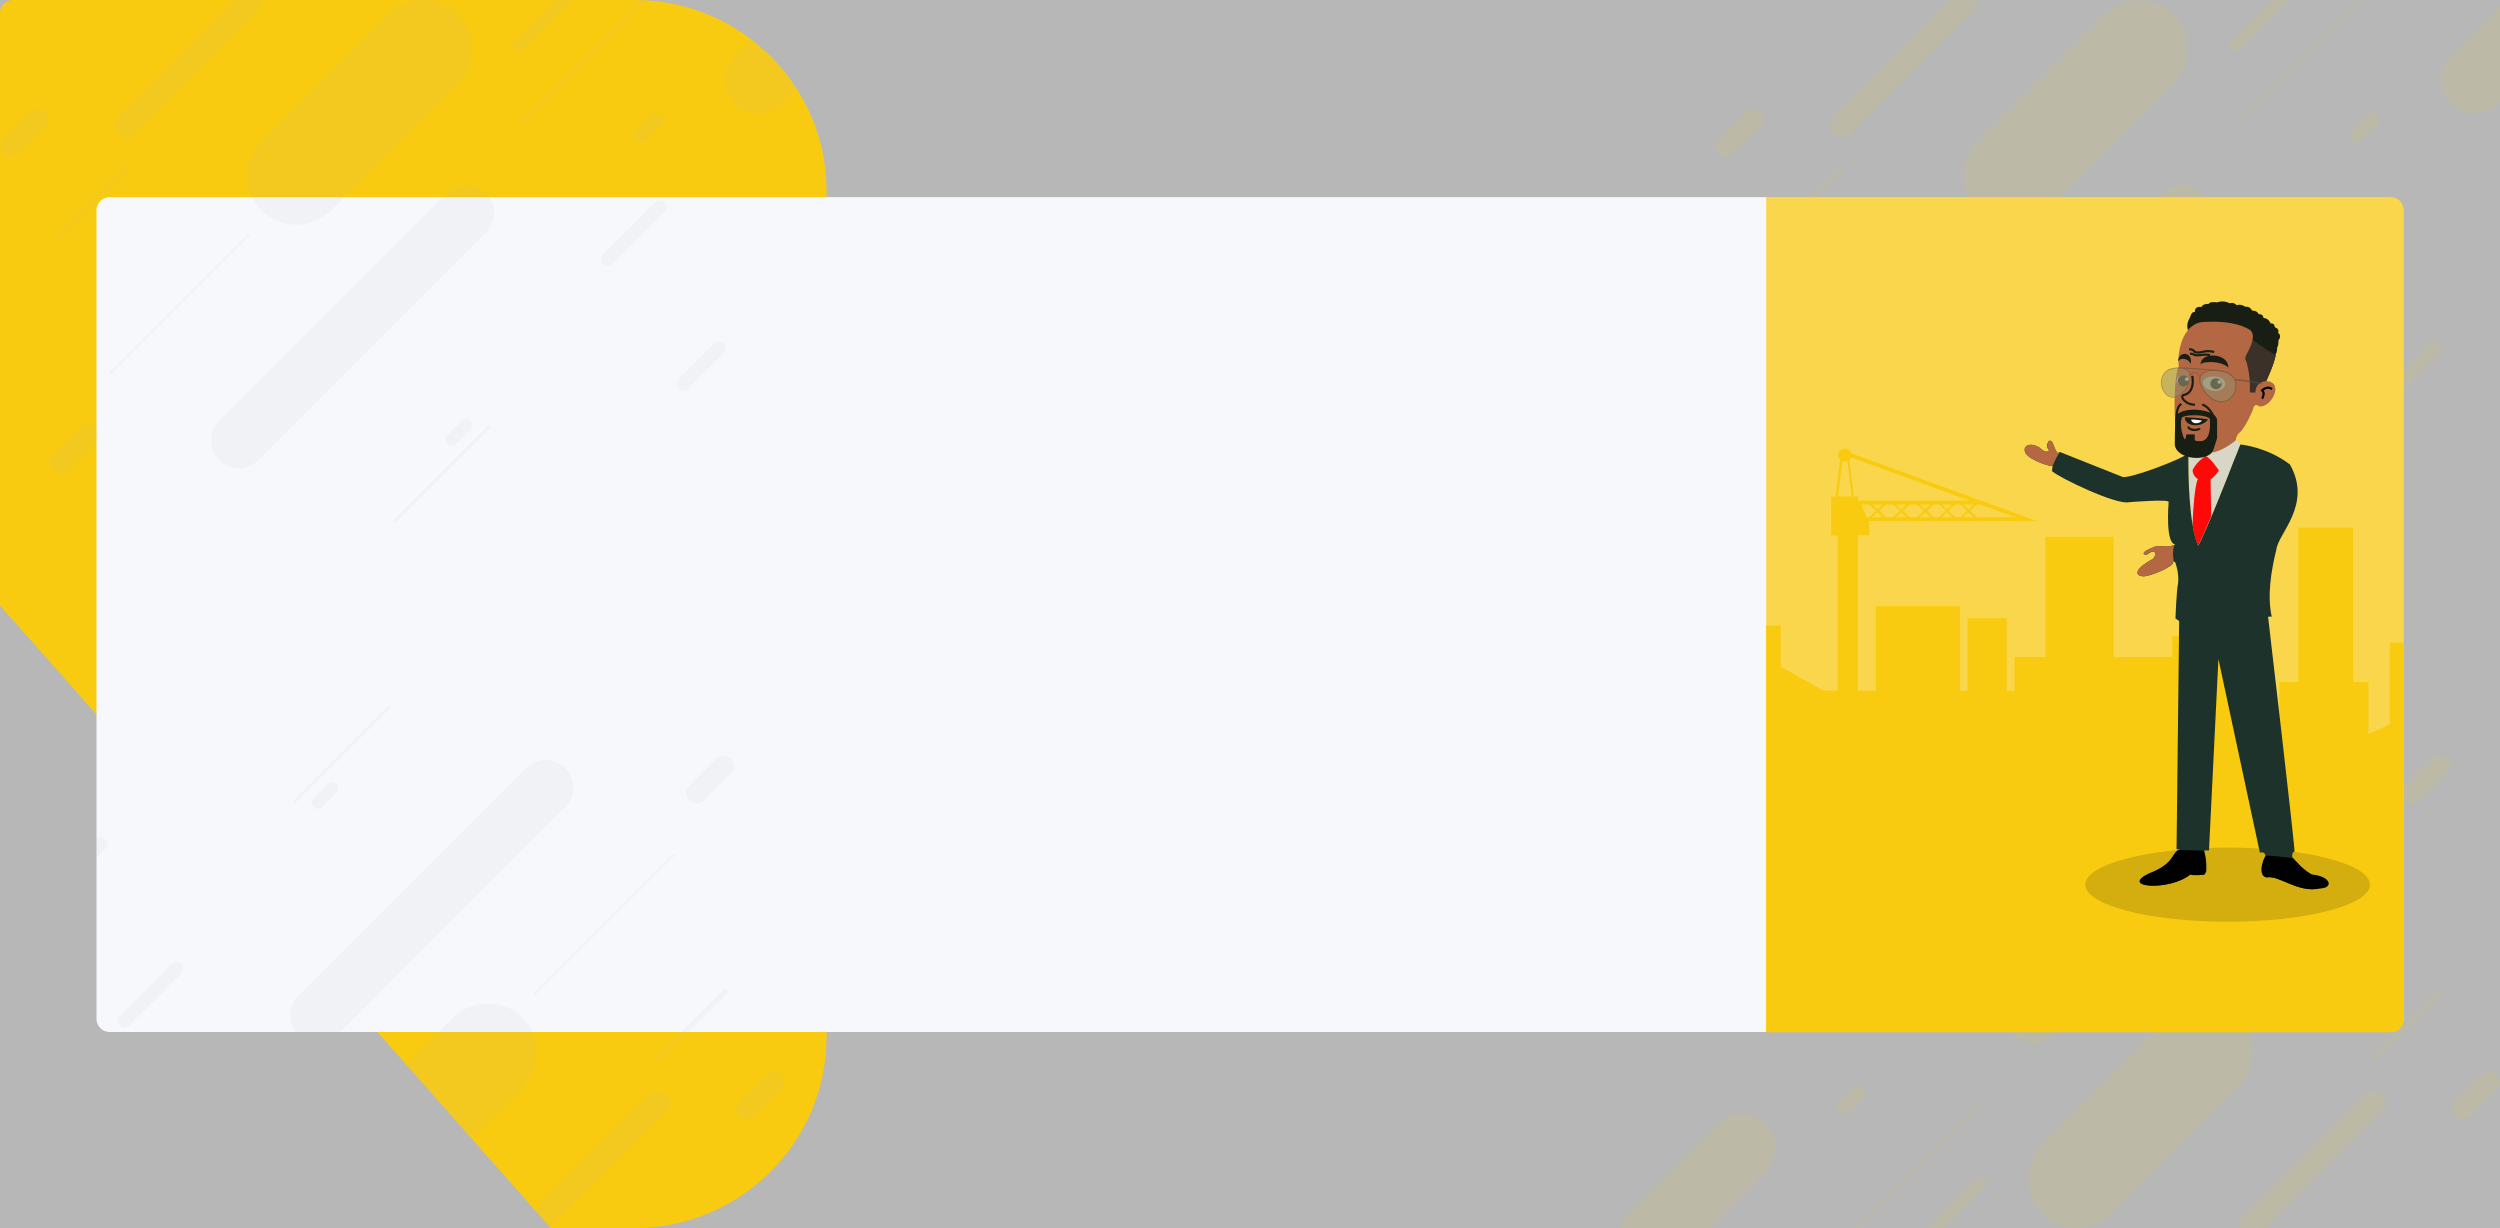 <?xml version="1.0" encoding="utf-8"?>
<!-- Generator: Adobe Illustrator 19.0.0, SVG Export Plug-In . SVG Version: 6.00 Build 0)  -->
<svg version="1.1" id="Layer_1" xmlns="http://www.w3.org/2000/svg" xmlns:xlink="http://www.w3.org/1999/xlink" x="0px" y="0px"
	 viewBox="0 0 1140 560" style="enable-background:new 0 0 1140 560;" xml:space="preserve">
<style type="text/css">
	.Drop_x0020_Shadow{fill:none;}
	.Outer_x0020_Glow_x0020_5_x0020_pt{fill:none;}
	.Blue_x0020_Neon{fill:none;stroke:#8AACDA;stroke-width:7;stroke-linecap:round;stroke-linejoin:round;}
	.Chrome_x0020_Highlight{fill:url(#SVGID_1_);stroke:#FFFFFF;stroke-width:0.363;stroke-miterlimit:1;}
	.Jive_GS{fill:#FFDD00;}
	.Alyssa_GS{fill:#A6D0E4;}
	.st0{fill:#B7B7B7;}
	.st1{opacity:0.1;}
	.st2{fill:#F9CB10;}
	.st3{fill:#F7F8FC;}
	.st4{opacity:0.75;fill:#F9CB10;}
	.st5{opacity:0.15;}
	.st6{fill:#181E13;}
	.st7{fill:#3C3129;}
	.st8{fill:#B36843;}
	.st9{fill:none;stroke:#181E13;stroke-miterlimit:10;}
	.st10{fill:#ABB09B;}
	.st11{fill:#3D3E28;}
	.st12{fill:#B5C2B4;}
	.st13{fill:#3A4039;}
	.st14{opacity:0.5;}
	.st15{fill:#968F6F;}
	.st16{fill:#504C46;}
	.st17{fill:none;stroke:#000000;stroke-miterlimit:10;}
	.st18{fill:#D8D7C7;}
	.st19{fill:#FF0808;}
	.st20{fill:#1D322B;}
	.st21{fill:#FFFFFF;}
	.st22{fill:#181E13;stroke:#181E13;stroke-miterlimit:10;}
</style>
<linearGradient id="SVGID_1_" gradientUnits="userSpaceOnUse" x1="0" y1="0" x2="4.489659e-011" y2="-1">
	<stop  offset="0" style="stop-color:#656565"/>
	<stop  offset="0.618" style="stop-color:#1B1B1B"/>
	<stop  offset="0.629" style="stop-color:#545454"/>
	<stop  offset="0.983" style="stop-color:#3E3E3E"/>
</linearGradient>
<rect id="XMLID_1_" class="st0" width="1140" height="560"/>
<g id="XMLID_11_">
	<g id="XMLID_818_">
		<g id="XMLID_850_" class="st1">
			<g id="XMLID_851_">
				<g id="XMLID_880_">
					<path id="XMLID_881_" class="st2" d="M1138.7,490.2l-0.4-0.4c-1.7-1.7-4.5-1.7-6.2,0l-12.8,12.8c-1.7,1.7-1.7,4.5,0,6.2
						l0.4,0.4c1.7,1.7,4.5,1.7,6.2,0l12.8-12.8C1140.4,494.7,1140.4,492,1138.7,490.2z"/>
				</g>
				<g id="XMLID_878_">
					<path id="XMLID_879_" class="st2" d="M1116,346.1l-0.4-0.4c-1.7-1.7-4.5-1.7-6.2,0l-12.8,12.8c-1.7,1.7-1.7,4.5,0,6.2l0.4,0.4
						c1.7,1.7,4.5,1.7,6.2,0l12.8-12.8C1117.7,350.6,1117.7,347.8,1116,346.1z"/>
				</g>
				<g id="XMLID_876_">
					<path id="XMLID_877_" class="st2" d="M935.8,357.7L935.8,357.7c-1.1-1.1-2.9-1.1-3.9,0l-6.4,6.4c-1.1,1.1-1.1,2.9,0,3.9l0,0
						c1.1,1.1,2.9,1.1,3.9,0l6.4-6.4C936.9,360.5,936.9,358.7,935.8,357.7z"/>
				</g>
				<g id="XMLID_874_">
					<path id="XMLID_875_" class="st2" d="M960.6,321.9l-0.1-0.1c-0.2-0.2-0.5-0.2-0.7,0l-43.3,43.3c-0.2,0.2-0.2,0.5,0,0.7l0.1,0.1
						c0.2,0.2,0.5,0.2,0.7,0l43.3-43.3C960.8,322.4,960.8,322,960.6,321.9z"/>
				</g>
				<g id="XMLID_872_">
					<path id="XMLID_873_" class="st2" d="M878.7,560l22.5-22.5c1.1-1.1,2.9-1.1,3.9,0s1.1,2.9,0,3.9L886.6,560H878.7z"/>
				</g>
				<g id="XMLID_870_">
					<path id="XMLID_871_" class="st2" d="M849.7,496L849.7,496c-1.3-1.3-3.3-1.3-4.6,0l-6.8,6.8c-1.3,1.3-1.3,3.3,0,4.6l0,0
						c1.3,1.3,3.3,1.3,4.6,0l6.8-6.8C851,499.3,851,497.3,849.7,496z"/>
				</g>
				<g id="XMLID_868_">
					<path id="XMLID_869_" class="st2" d="M865,439.6L865,439.6c-1.2-1.2-3.2-1.2-4.3,0l-23.8,23.8c-1.2,1.2-1.2,3.2,0,4.3l0,0
						c1.2,1.2,3.2,1.2,4.3,0L865,444C866.2,442.8,866.2,440.8,865,439.6z"/>
				</g>
				<g id="XMLID_866_">
					<path id="XMLID_867_" class="st2" d="M830.6,382.8L830.6,382.8c-1.2-1.2-3.2-1.2-4.3,0L810,399c-1.2,1.2-1.2,3.2,0,4.3l0,0
						c1.2,1.2,3.2,1.2,4.3,0l16.2-16.2C831.8,386,831.8,384,830.6,382.8z"/>
				</g>
				<g id="XMLID_864_">
					<path id="XMLID_865_" class="st2" d="M845.8,560l56.1-56.1c0.2-0.2,0.6-0.2,0.8,0l0,0c0.2,0.2,0.2,0.6,0,0.8L847.4,560H845.8z"
						/>
				</g>
				<g id="XMLID_862_">
					<path id="XMLID_863_" class="st2" d="M1022.6,555.1l55.9-55.9c2.2-2.2,5.7-2.2,7.8,0c2.2,2.2,2.2,5.7,0,7.8l-52.9,52.9H1021
						C1020.7,558.3,1021.2,556.4,1022.6,555.1z"/>
				</g>
				<g id="XMLID_860_">
					<path id="XMLID_861_" class="st2" d="M1114.1,451.4L1114.1,451.4c-0.4-0.4-1.2-0.4-1.6,0l-30.2,30.2c-0.4,0.4-0.4,1.2,0,1.6
						l0,0c0.4,0.4,1.2,0.4,1.6,0l30.2-30.2C1114.5,452.5,1114.5,451.8,1114.1,451.4z"/>
				</g>
				<g id="XMLID_858_">
					<path id="XMLID_859_" class="st2" d="M1090,389.5L1090,389.5c-0.2-0.2-0.6-0.2-0.8,0l-63,63c-0.2,0.2-0.2,0.6,0,0.8l0,0
						c0.2,0.2,0.6,0.2,0.8,0l63-63C1090.2,390,1090.2,389.7,1090,389.5z"/>
				</g>
				<g id="XMLID_856_">
					<path id="XMLID_857_" class="st2" d="M1020.7,464.1l-0.1-0.1c-8.6-8.6-22.7-8.6-31.4,0l-58,58c-8.6,8.6-8.6,22.7,0,31.4
						l0.1,0.1c8.6,8.6,22.7,8.6,31.4,0l58-58C1029.4,486.8,1029.4,472.7,1020.7,464.1z"/>
				</g>
				<g id="XMLID_854_">
					<path id="XMLID_855_" class="st2" d="M1040.1,350.2L1040.1,350.2c-4.9-4.9-12.9-4.9-17.8,0L918.4,454.1
						c-4.9,4.9-4.9,12.9,0,17.8l0,0c4.9,4.9,12.9,4.9,17.8,0L1040.1,368C1045,363.1,1045,355.1,1040.1,350.2z"/>
				</g>
				<g id="XMLID_852_">
					<path id="XMLID_853_" class="st2" d="M738.3,560c0.7-2.3,2-4.4,3.8-6.2l41.1-41.1c6-6,15.8-6,21.8,0c6,6,6,15.8,0,21.8
						L779.4,560H738.3z"/>
				</g>
			</g>
		</g>
		<g id="XMLID_819_" class="st1">
			<g id="XMLID_848_">
				<path id="XMLID_849_" class="st2" d="M783.7,69.8l0.4,0.4c1.7,1.7,4.5,1.7,6.2,0l12.8-12.8c1.7-1.7,1.7-4.5,0-6.2l-0.4-0.4
					c-1.7-1.7-4.5-1.7-6.2,0l-12.8,12.8C782,65.3,782,68,783.7,69.8z"/>
			</g>
			<g id="XMLID_846_">
				<path id="XMLID_847_" class="st2" d="M806.4,213.9l0.4,0.4c1.7,1.7,4.5,1.7,6.2,0l12.8-12.8c1.7-1.7,1.7-4.5,0-6.2l-0.4-0.4
					c-1.7-1.7-4.5-1.7-6.2,0l-12.8,12.8C804.7,209.4,804.7,212.2,806.4,213.9z"/>
			</g>
			<g id="XMLID_844_">
				<path id="XMLID_845_" class="st2" d="M986.6,202.3L986.6,202.3c1.1,1.1,2.9,1.1,3.9,0l6.4-6.4c1.1-1.1,1.1-2.9,0-3.9l0,0
					c-1.1-1.1-2.9-1.1-3.9,0l-6.4,6.4C985.6,199.5,985.6,201.3,986.6,202.3z"/>
			</g>
			<g id="XMLID_842_">
				<path id="XMLID_843_" class="st2" d="M961.9,238.1l0.1,0.1c0.2,0.2,0.5,0.2,0.7,0l43.3-43.3c0.2-0.2,0.2-0.5,0-0.7l-0.1-0.1
					c-0.2-0.2-0.5-0.2-0.7,0l-43.3,43.3C961.7,237.6,961.7,238,961.9,238.1z"/>
			</g>
			<g id="XMLID_840_">
				<path id="XMLID_841_" class="st2" d="M1043.7,0l-22.5,22.5c-1.1,1.1-2.9,1.1-3.9,0c-1.1-1.1-1.1-2.9,0-3.9L1035.9,0H1043.7z"/>
			</g>
			<g id="XMLID_838_">
				<path id="XMLID_839_" class="st2" d="M1072.7,64L1072.7,64c1.3,1.3,3.3,1.3,4.6,0l6.8-6.8c1.3-1.3,1.3-3.3,0-4.6v0
					c-1.3-1.3-3.3-1.3-4.6,0l-6.8,6.8C1071.4,60.7,1071.4,62.7,1072.7,64z"/>
			</g>
			<g id="XMLID_836_">
				<path id="XMLID_837_" class="st2" d="M1057.4,120.4L1057.4,120.4c1.2,1.2,3.2,1.2,4.3,0l23.8-23.8c1.2-1.2,1.2-3.2,0-4.3v0
					c-1.2-1.2-3.2-1.2-4.3,0l-23.8,23.8C1056.2,117.2,1056.2,119.2,1057.4,120.4z"/>
			</g>
			<g id="XMLID_834_">
				<path id="XMLID_835_" class="st2" d="M1091.9,177.2L1091.9,177.2c1.2,1.2,3.2,1.2,4.3,0l16.2-16.2c1.2-1.2,1.2-3.2,0-4.3l0,0
					c-1.2-1.2-3.2-1.2-4.3,0l-16.2,16.2C1090.7,174,1090.7,176,1091.9,177.2z"/>
			</g>
			<g id="XMLID_832_">
				<path id="XMLID_833_" class="st2" d="M1076.6,0l-56.1,56.1c-0.2,0.2-0.6,0.2-0.8,0l0,0c-0.2-0.2-0.2-0.6,0-0.8L1075,0H1076.6z"
					/>
			</g>
			<g id="XMLID_830_">
				<path id="XMLID_831_" class="st2" d="M899.9,4.9L844,60.8c-2.2,2.2-5.7,2.2-7.8,0c-2.2-2.2-2.2-5.7,0-7.8L889.1,0h12.3
					C901.7,1.7,901.2,3.6,899.9,4.9z"/>
			</g>
			<g id="XMLID_828_">
				<path id="XMLID_829_" class="st2" d="M808.4,108.6L808.4,108.6c0.4,0.4,1.2,0.4,1.6,0l30.2-30.2c0.4-0.4,0.4-1.2,0-1.6l0,0
					c-0.4-0.4-1.2-0.4-1.6,0L808.4,107C807.9,107.5,807.9,108.2,808.4,108.6z"/>
			</g>
			<g id="XMLID_826_">
				<path id="XMLID_827_" class="st2" d="M832.5,170.5L832.5,170.5c0.2,0.2,0.6,0.2,0.8,0l63-63c0.2-0.2,0.2-0.6,0-0.8l0,0
					c-0.2-0.2-0.6-0.2-0.8,0l-63,63C832.2,170,832.2,170.3,832.5,170.5z"/>
			</g>
			<g id="XMLID_824_">
				<path id="XMLID_825_" class="st2" d="M901.7,95.9l0.1,0.1c8.6,8.6,22.7,8.6,31.4,0l58-58c8.6-8.6,8.6-22.7,0-31.4l-0.1-0.1
					c-8.6-8.6-22.7-8.6-31.4,0l-58,58C893.1,73.2,893.1,87.3,901.7,95.9z"/>
			</g>
			<g id="XMLID_822_">
				<path id="XMLID_823_" class="st2" d="M882.3,209.8L882.3,209.8c4.9,4.9,12.9,4.9,17.8,0L1004,105.9c4.9-4.9,4.9-12.9,0-17.8l0,0
					c-4.9-4.9-12.9-4.9-17.8,0L882.3,192C877.4,196.9,877.4,204.9,882.3,209.8z"/>
			</g>
			<g id="XMLID_820_">
				<path id="XMLID_821_" class="st2" d="M1140,3v43.6l-0.7,0.7c-6,6-15.8,6-21.8,0c-6-6-6-15.8,0-21.8L1140,3z"/>
			</g>
		</g>
	</g>
</g>
<g id="XMLID_5_">
	<path id="XMLID_16_" class="st2" d="M0,5.8l0,270.3L251.2,560h38.1c48.1,0,87.6-39,87.6-87.1V87.1C377,39,337.5,0,289.4,0L5.8,0
		C2.6,0,0,2.6,0,5.8z"/>
	<path id="XMLID_7_" class="st3" d="M1090.1,470.6H50c-3.3,0-6-2.7-6-6V95.9c0-3.3,2.7-6,6-6h1040c3.3,0,6,2.7,6,6v368.7
		C1096.1,467.9,1093.4,470.6,1090.1,470.6z"/>
</g>
<g id="XMLID_10_">
	<g id="XMLID_9_" class="st1">
		<path id="XMLID_102_" class="st0" d="M1.3,69.8l0.4,0.4c1.7,1.7,4.5,1.7,6.2,0l12.8-12.8c1.7-1.7,1.7-4.5,0-6.2l-0.4-0.4
			c-1.7-1.7-4.5-1.7-6.2,0L1.3,63.5C-0.4,65.3-0.4,68,1.3,69.8z"/>
		<path id="XMLID_99_" class="st0" d="M24,213.9l0.4,0.4c1.7,1.7,4.5,1.7,6.2,0l12.8-12.8c1.7-1.7,1.7-4.5,0-6.2l-0.4-0.4
			c-1.7-1.7-4.5-1.7-6.2,0L24,207.7C22.3,209.4,22.3,212.2,24,213.9z"/>
		<path id="XMLID_96_" class="st0" d="M204.2,202.3L204.2,202.3c1.1,1.1,2.9,1.1,3.9,0l6.4-6.4c1.1-1.1,1.1-2.9,0-3.9l0,0
			c-1.1-1.1-2.9-1.1-3.9,0l-6.4,6.4C203.1,199.5,203.1,201.3,204.2,202.3z"/>
		<path id="XMLID_93_" class="st0" d="M179.4,238.1l0.1,0.1c0.2,0.2,0.5,0.2,0.7,0l43.3-43.3c0.2-0.2,0.2-0.5,0-0.7l-0.1-0.1
			c-0.2-0.2-0.5-0.2-0.7,0l-43.3,43.3C179.2,237.6,179.2,238,179.4,238.1z"/>
		<path id="XMLID_90_" class="st0" d="M261.3,0l-22.5,22.5c-1.1,1.1-2.9,1.1-3.9,0c-1.1-1.1-1.1-2.9,0-3.9L253.4,0H261.3z"/>
		<path id="XMLID_87_" class="st0" d="M290.3,64L290.3,64c1.3,1.3,3.3,1.3,4.6,0l6.8-6.8c1.3-1.3,1.3-3.3,0-4.6v0
			c-1.3-1.3-3.3-1.3-4.6,0l-6.8,6.8C289,60.7,289,62.7,290.3,64z"/>
		<path id="XMLID_84_" class="st0" d="M275,120.4L275,120.4c1.2,1.2,3.2,1.2,4.3,0l23.8-23.8c1.2-1.2,1.2-3.2,0-4.3l0,0
			c-1.2-1.2-3.2-1.2-4.3,0L275,116C273.8,117.2,273.8,119.2,275,120.4z"/>
		<path id="XMLID_81_" class="st0" d="M309.4,177.2L309.4,177.2c1.2,1.2,3.2,1.2,4.3,0L330,161c1.2-1.2,1.2-3.2,0-4.3l0,0
			c-1.2-1.2-3.2-1.2-4.3,0l-16.2,16.2C308.2,174,308.2,176,309.4,177.2z"/>
		<path id="XMLID_78_" class="st0" d="M294.2,0l-56.1,56.1c-0.2,0.2-0.6,0.2-0.8,0l0,0c-0.2-0.2-0.2-0.6,0-0.8L292.6,0H294.2z"/>
		<path id="XMLID_75_" class="st0" d="M117.4,4.9L61.6,60.8c-2.2,2.2-5.7,2.2-7.8,0c-2.2-2.2-2.2-5.7,0-7.8L106.7,0H119
			C119.3,1.7,118.8,3.6,117.4,4.9z"/>
		<path id="XMLID_72_" class="st0" d="M25.9,108.6L25.9,108.6c0.4,0.4,1.2,0.4,1.6,0l30.2-30.2c0.4-0.4,0.4-1.2,0-1.6l0,0
			c-0.4-0.4-1.2-0.4-1.6,0L25.9,107C25.5,107.5,25.5,108.2,25.9,108.6z"/>
		<path id="XMLID_69_" class="st0" d="M50,170.5L50,170.5c0.2,0.2,0.6,0.2,0.8,0l63-63c0.2-0.2,0.2-0.6,0-0.8l0,0
			c-0.2-0.2-0.6-0.2-0.8,0l-63,63C49.8,170,49.8,170.3,50,170.5z"/>
		<path id="XMLID_66_" class="st0" d="M119.3,95.9l0.1,0.1c8.6,8.6,22.7,8.6,31.4,0l58-58c8.6-8.6,8.6-22.7,0-31.4l-0.1-0.1
			c-8.6-8.6-22.7-8.6-31.4,0l-58,58C110.6,73.2,110.6,87.3,119.3,95.9z"/>
		<path id="XMLID_63_" class="st0" d="M99.9,209.8L99.9,209.8c4.9,4.9,12.9,4.9,17.8,0l103.9-103.9c4.9-4.9,4.9-12.9,0-17.8l0,0
			c-4.9-4.9-12.9-4.9-17.8,0L99.9,192C95,196.9,95,204.9,99.9,209.8z"/>
		<path id="XMLID_60_" class="st0" d="M401.7,0c-0.7,2.3-2,4.4-3.8,6.2l-41.1,41.1c-6,6-15.8,6-21.8,0c-6-6-6-15.8,0-21.8L360.6,0
			H401.7z"/>
	</g>
	<g id="XMLID_13_" class="st1">
		<path id="XMLID_168_" class="st0" d="M356.3,490.2l-0.4-0.4c-1.7-1.7-4.5-1.7-6.2,0l-12.8,12.8c-1.7,1.7-1.7,4.5,0,6.2l0.4,0.4
			c1.7,1.7,4.5,1.7,6.2,0l12.8-12.8C358,494.7,358,492,356.3,490.2z"/>
		<path id="XMLID_165_" class="st0" d="M333.6,346.1l-0.4-0.4c-1.7-1.7-4.5-1.7-6.2,0l-12.8,12.8c-1.7,1.7-1.7,4.5,0,6.2l0.4,0.4
			c1.7,1.7,4.5,1.7,6.2,0l12.8-12.8C335.3,350.6,335.3,347.8,333.6,346.1z"/>
		<path id="XMLID_162_" class="st0" d="M153.4,357.7L153.4,357.7c-1.1-1.1-2.9-1.1-3.9,0l-6.4,6.4c-1.1,1.1-1.1,2.9,0,3.9l0,0
			c1.1,1.1,2.9,1.1,3.9,0l6.4-6.4C154.4,360.5,154.4,358.7,153.4,357.7z"/>
		<path id="XMLID_159_" class="st0" d="M178.1,321.9l-0.1-0.1c-0.2-0.2-0.5-0.2-0.7,0L134,365.1c-0.2,0.2-0.2,0.5,0,0.7l0.1,0.1
			c0.2,0.2,0.5,0.2,0.7,0l43.3-43.3C178.3,322.4,178.3,322,178.1,321.9z"/>
		<path id="XMLID_156_" class="st0" d="M96.3,560l22.5-22.5c1.1-1.1,2.9-1.1,3.9,0c1.1,1.1,1.1,2.9,0,3.9L104.1,560H96.3z"/>
		<path id="XMLID_153_" class="st0" d="M67.3,496L67.3,496c-1.3-1.3-3.3-1.3-4.6,0l-6.8,6.8c-1.3,1.3-1.3,3.3,0,4.6h0
			c1.3,1.3,3.3,1.3,4.6,0l6.8-6.8C68.6,499.3,68.6,497.3,67.3,496z"/>
		<path id="XMLID_150_" class="st0" d="M82.6,439.6L82.6,439.6c-1.2-1.2-3.2-1.2-4.3,0l-23.8,23.8c-1.2,1.2-1.2,3.2,0,4.3h0
			c1.2,1.2,3.2,1.2,4.3,0L82.6,444C83.8,442.8,83.8,440.8,82.6,439.6z"/>
		<path id="XMLID_130_" class="st0" d="M48.1,382.8L48.1,382.8c-1.2-1.2-3.2-1.2-4.3,0L27.6,399c-1.2,1.2-1.2,3.2,0,4.3h0
			c1.2,1.2,3.2,1.2,4.3,0l16.2-16.2C49.3,386,49.3,384,48.1,382.8z"/>
		<path id="XMLID_127_" class="st0" d="M63.4,560l56.1-56.1c0.2-0.2,0.6-0.2,0.8,0l0,0c0.2,0.2,0.2,0.6,0,0.8L65,560H63.4z"/>
		<path id="XMLID_124_" class="st0" d="M240.1,555.1l55.9-55.9c2.2-2.2,5.7-2.2,7.8,0c2.2,2.2,2.2,5.7,0,7.8L250.9,560h-12.3
			C238.3,558.3,238.8,556.4,240.1,555.1z"/>
		<path id="XMLID_121_" class="st0" d="M331.6,451.4L331.6,451.4c-0.4-0.4-1.2-0.4-1.6,0l-30.2,30.2c-0.4,0.4-0.4,1.2,0,1.6l0,0
			c0.4,0.4,1.2,0.4,1.6,0l30.2-30.2C332.1,452.5,332.1,451.8,331.6,451.4z"/>
		<path id="XMLID_118_" class="st0" d="M307.5,389.5L307.5,389.5c-0.2-0.2-0.6-0.2-0.8,0l-63,63c-0.2,0.2-0.2,0.6,0,0.8l0,0
			c0.2,0.2,0.6,0.2,0.8,0l63-63C307.8,390,307.8,389.7,307.5,389.5z"/>
		<path id="XMLID_114_" class="st0" d="M238.3,464.1l-0.1-0.1c-8.6-8.6-22.7-8.6-31.4,0l-58,58c-8.6,8.6-8.6,22.7,0,31.4l0.1,0.1
			c8.6,8.6,22.7,8.6,31.4,0l58-58C246.9,486.8,246.9,472.7,238.3,464.1z"/>
		<path id="XMLID_21_" class="st0" d="M257.7,350.2L257.7,350.2c-4.9-4.9-12.9-4.9-17.8,0L136,454.1c-4.9,4.9-4.9,12.9,0,17.8l0,0
			c4.9,4.9,12.9,4.9,17.8,0L257.7,368C262.6,363.1,262.6,355.1,257.7,350.2z"/>
		<path id="XMLID_14_" class="st0" d="M0,557l0-43.6l0.7-0.7c6-6,15.8-6,21.8,0c6,6,6,15.8,0,21.8L0,557z"/>
	</g>
</g>
<g id="head">
	<path id="XMLID_17_" class="st4" d="M1090.1,470.6H805.4V89.8h284.7c3.3,0,6,2.7,6,6v368.7C1096.1,467.9,1093.4,470.6,1090.1,470.6
		z"/>
	<path id="XMLID_382_" class="st2" d="M805.4,285.3v185.4h284.7c3.3,0,6-2.7,6-6V293.1h-6.3v37.2l-9.8,4.4V311h-7v-70.4H1048V311
		h-8.6v27.6h-5.4V290h-14.3v-5.5h-6.9v5.5h-5.2v41l-7.2-3.2v-28.2h-3V290h-6.9v9.6h-26.7v-54.8h-31.1v54.8h-14.1V315h-3.5v-33.1
		h-17.9V315h-3.4v-38.6h-38.4V315h-8.2V244h5.2v-5l-0.6-1.4h77l-9-3.3l-11.5-4.2l-5-1.8l-27.4-10l-31.6-11.5
		c-0.2-0.8-0.8-1.5-1.7-1.9c-0.3-0.1-0.7-0.2-1-0.3c-0.1,0-0.2,0-0.3,0c-0.2,0-0.4,0-0.6,0c-0.4,0.1-0.7,0.2-1,0.4
		c-0.9,0.5-1.5,1.4-1.5,2.5c0,0.8,0.4,1.5,0.9,2.1l-2.1,16.9H835v17.7h3v70.7h-6.6l-10.4-5.8l-2.1-1.2L812,304v-18.8H805.4z
		 M901.4,235.8l-3-2.9l3-2.8h1.7l15.6,5.7H901.4z M897.7,232.3l-2.3-2.2h4.5L897.7,232.3z M895.3,235.8l2.3-2.2l2.3,2.2H895.3z
		 M891.5,235.8l-3-2.9l3-2.8h2.5l3,2.8l-3,2.9H891.5z M887.8,232.3l-2.3-2.2h4.5L887.8,232.3z M885.4,235.8l2.3-2.2l2.4,2.2H885.4z
		 M881.7,235.8l-3-2.9l3-2.8h2.6l3,2.8l-3,2.9H881.7z M877.9,232.3l-2.3-2.2h4.5L877.9,232.3z M875.6,235.8l2.3-2.2l2.3,2.2H875.6z
		 M870.8,235.8l-3-2.9l3-2.8h3.5l3,2.8l-3,2.9H870.8z M867,232.3l-2.3-2.2h4.5L867,232.3z M864.7,235.8l2.3-2.2l2.3,2.2H864.7z
		 M859.9,235.8l-3-2.9l3-2.8h3.5l3,2.8l-3,2.9H859.9z M856.2,232.3l-2.3-2.2h4.5L856.2,232.3z M853.8,235.8l2.3-2.2l2.3,2.2H853.8z
		 M848.8,230.1h3.7l3,2.8l-3,2.9h-1.3L848.8,230.1z M845.3,226.4l-2-16.7c0.4-0.3,0.7-0.7,0.9-1.1l31.8,11.6l22.1,8.1h-50.8v-1.9
		H845.3z M838.2,226.4l2-16.3c0.4,0.2,0.8,0.3,1.2,0.3c0.3,0,0.6,0,1-0.2l2,16.2H838.2z"/>
	<ellipse id="XMLID_362_" class="st5" cx="1015.8" cy="403.4" rx="64.9" ry="16.9"/>
	<path id="XMLID_234_" class="st6" d="M1032.6,175.5l-4.9,5.3l-2.8-0.6l-27.1-29.4c-1.1-2.9,0.4-5.2,0.8-6c0.4-0.8,0.6-2.6,2.3-2.6
		c-0.2-2.9,3-2.2,3-2.2s0.4-1.6,3.3-1.4c0.3-1.3,3.9-0.7,3.9-0.7s2.5-1.2,5.7,0.4c1.8-0.7,3.2,0.9,3.2,0.9c1.8-0.8,3.9,0.7,3.9,0.7
		s2.1-0.4,3,1.7c2.8,0.1,3,1.7,3,1.7s1.9-0.5,2.3,1.7c2.4,0.1,3.2,2.5,3.2,2.5s1.8-0.4,1.9,1.7c2.5,0.9,1.5,2.6,1.5,2.6
		c0.9,0.4,1.4,2,0.2,3.3c0,2.5-0.3,2.9-0.5,3s0,2.7-0.7,3.1C1037.5,165.3,1032.6,175.5,1032.6,175.5z"/>
	<path id="XMLID_230_" class="st7" d="M997.6,150.5c0,0.1,0.1,0.3,0.2,0.4l27.1,29.4l2.8,0.6l4.9-5.3c0,0,4.4-9.2,5.1-13.6l0,0
		c-3.7-2.1-11.1-7.4-11.1-7.4l-10.5-2.6l-8.1,2.1L997.6,150.5z"/>
	<path id="face" class="st8" d="M1033.5,173.8c8.6,0.5,1.7,12.9-3.5,11.4c-1.6-1.3-2.4,0.3-2.5,1c-0.1,0.8-3.7,9-6.3,11.1
		s-2.1,8.2-1.9,11.1c0.2,2.9,0.2,4.9,0.2,4.9c-4,4.3-10.1,5.4-10.7,2.3v-9.9l-16.7-3.1c0,0,0.9-6.7,0-9.8
		c-0.9-3.1-0.7-22.1,1.4-25.5c-0.9-8.4,2.6-20.5,11.8-20.5c4.3-0.2,13.5-0.5,20.3,3.4c3.7,2.1,0.5,8.2-0.9,10.9
		c-1.5,2.6-0.6,3-0.2,4.3c1.9,7.1,1.4,12.1,1.4,13s0.2,0.6,0.2,0.6h2.4C1028.5,173.8,1033.5,173.8,1033.5,173.8z"/>
	<g id="forehead">
		<path id="XMLID_227_" class="st9" d="M998.2,159.3c0,0,1.9-0.2,2.6,1.2c2.6,1,4.2-1.2,8.9,0"/>
		<path id="XMLID_224_" class="st9" d="M998.6,161.3c0,0,1.5-0.1,2.1,0.6c2.1,0.5,3.3-0.6,7.1,0"/>
	</g>
	<g id="eyebrow">
		<path id="XMLID_221_" class="st6" d="M1003.5,166.7c-0.9-2,9.1-2.6,12.6,0.9C1016.3,160.8,1002.8,160.1,1003.5,166.7z"/>
		<path id="XMLID_217_" class="st6" d="M993.2,164.9c0.7-1.9,4.6-1.8,5.8,1.1C1000,160,993.2,160,993.2,164.9z"/>
	</g>
	<g id="eyes">
		<g id="left_x5F_eye">
			<path id="XMLID_212_" class="st10" d="M1004.5,174.2c-0.3,3.9,8.5,6.3,10.3,1.1C1014.8,170.8,1005.4,170.5,1004.5,174.2z"/>
			<ellipse id="XMLID_206_" class="st11" cx="1010.5" cy="175" rx="2.6" ry="2.5"/>
			<ellipse id="XMLID_200_" class="st12" cx="1012" cy="174.2" rx="0.9" ry="0.8"/>
			<ellipse id="XMLID_194_" class="st13" cx="1010.5" cy="175.1" rx="1" ry="1"/>
		</g>
		<g id="right_x5F_eye">
			<path id="XMLID_188_" class="st10" d="M992.5,173.2c-0.2,2.7,4.9,4.4,6,0.8C998.5,170.8,993,170.6,992.5,173.2z"/>
			<ellipse id="XMLID_183_" class="st11" cx="995.7" cy="173.7" rx="2.6" ry="2.5"/>
			<ellipse id="XMLID_180_" class="st12" cx="997.2" cy="172.9" rx="0.9" ry="0.8"/>
			<ellipse id="XMLID_177_" class="st13" cx="995.7" cy="173.9" rx="1" ry="1"/>
		</g>
	</g>
	<path id="nose" class="st9" d="M999.7,171.4c1.2,7.9-3.5,8.6-3.5,8.6c-3,0.4,0.6,4.8,4.7,4.5"/>
	<g id="glasses" class="st14">
		<path id="XMLID_176_" class="st15" d="M1013.7,169.4c13.1,2.6,2.1,23.4-9,8.5C1001.1,171.6,1003.7,167.6,1013.7,169.4z"/>
		<path id="XMLID_174_" class="st15" d="M990.3,168.2c-10.4,2.5-1.7,21.9,7.2,8C1000.4,170.2,998.3,166.5,990.3,168.2z"/>
		<path id="XMLID_166_" class="st16" d="M985.4,174.1c-0.1,3.3,1.9,6.4,4.4,7.1c0.3,0.1,0.7,0.1,1.1,0.1c1.6,0,4.1-0.9,6.7-5.1
			c0.9-1.8,1.3-3.5,1.3-4.8l0,0c0.3-0.9,1.3-1.6,2.2-1.5c0.9,0.1,1.5,0.9,1.6,2.1l0.3,0c-0.4,1.6,0.1,3.6,1.5,6
			c3.3,4.4,6.2,5.4,8.4,5.4c0.8,0,1.5-0.1,2-0.3c3-1,5.2-4.4,4.9-7.8c0-0.6-0.2-1.1-0.3-1.7c3.1,0.1,11.6,1.6,11.7,1.7l0.2-0.8
			c-0.4-0.1-9.4-1.8-12.3-1.7c-0.9-1.9-2.8-3.1-5.4-3.7l0,0c-0.8-0.1-1.5-0.2-2.2-0.3c-1-0.2-4.8-0.7-17.3-1.3l0,0
			c-1.1,0-2.4,0.1-3.9,0.4l0,0C987.3,168.7,985.5,171,985.4,174.1z M1004,171c1.4-1.8,4.7-2.3,9.6-1.4c3.5,0.7,5.6,2.8,5.8,5.8
			c0.2,3.2-1.8,6.4-4.6,7.3c-1.8,0.6-5.6,0.8-9.9-4.9C1003.2,174.9,1002.9,172.5,1004,171z M998.8,170.8c-0.1-0.7-0.4-1.2-0.8-1.7
			c-0.4-0.4-0.9-0.8-1.5-1c5.6,0.3,9.2,0.6,11.4,0.8c-2,0.2-3.5,0.8-4.3,1.9c-0.3,0.3-0.4,0.7-0.6,1.1c-0.2-1.9-1.4-2.2-1.9-2.3
			C1000.3,169.5,999.3,170,998.8,170.8z M985.8,174.1c0-1.4,0.5-4.8,4.6-5.7c1.3-0.3,2.4-0.4,3.4-0.4c1.9,0,3.2,0.5,4,1.4
			c1.2,1.4,1,3.8-0.5,6.8c-2.4,3.7-5,5.4-7.4,4.7C987.5,180.2,985.7,177.2,985.8,174.1z"/>
	</g>
	<path id="XMLID_163_" class="st17" d="M1036,177.5c-2-1.9-4.5,0.5-4.5,0.5c1.6,1.2,0,3.8,0,3.8"/>
	<path id="XMLID_267_" class="st18" d="M1002.3,248.9c3.1-5.1,14.1-32.9,19.3-46.2c-0.1,0-0.1,0-0.1,0s0.1-1.2-1.9-1.9
		c-13.6,10.7-18.6,3.1-21.6,5.9l0,0C997.8,216.5,998.1,238.8,1002.3,248.9z"/>
	<path id="XMLID_266_" class="st19" d="M1002.2,218.4c-1.3,2.8-2.2,13.3-2.4,21.1c0.5,2.7,1,5.2,1.7,7.4c0.2,0.7,0.5,1.4,0.7,2
		c0.3-0.5,0.7-1.2,1.1-2.1c1.3-2.5,3-6.6,5-11.3l-0.3-16.9c0,0,1.8-1,3.8-4.1c0,0-4-6-6-6.5c-4.3,2.5-6,6.4-6,6.4
		S999.9,217.2,1002.2,218.4z"/>
	<path id="XMLID_265_" class="st20" d="M923.5,206.3c1.3,3.1,9.9,6.1,12.5,6.3c0,0-0.2,0.9-0.3,2.2c2.8,2.8,29.3,15.6,35.1,14.2
		c0.3,0,18.2-1.5,18.1-0.1s-1.5,19.3,3.1,19.3c-4,2.2-7.5,0-9.4,1.1c-8,3-4.4,4.2-3.2,3.4c3.8-3,4.3,0.4,2.3,2.2
		c-9.6,5.2-7.5,7.8-4.4,7.9c3,0.1,12.2-3.8,13.5-5.8c0,0-0.2-1,1-0.8c0,0,2,4.7,1.4,9.9c-0.7,2.8-1.2,15.9-1.2,15.9l1.7,1.2
		l-1.2,104.1h1.4c-3.8,1.9-1.9,6.3-13.8,10.9c-13.7,6.6,9.6,8.1,18.8,0.5c2.5,0.7,6.5,0,6.5,0l0.7-1.4c0,0,0.4-4.8-1-9.5h2.2
		l4.3-87.3l18.9,88.3c0,0,2.8-0.8,2.4,1.9c-2.2,4.6-2.2,8.8,0.7,9.4c5.7-1.2,14.4,7.3,24.3,5c6.1-0.1,5.4-5.4-3.7-6.3
		c-5.9-2.7-2.4-1.6-8.9-7.7c-0.2-1.2,0-2.7,1-2.7c0.3-1.6-12-106.7-12-106.7s-0.8-0.7,1.6-0.5c-2.1-9.6-0.3-20.8,2.1-30.5
		c0.7-7.4,16.6-20.5,6.2-38.9c-10.1-7.7-21.3-9-22.6-9.1c-5.2,13.4-16.2,41.2-19.3,46.2c-4.2-10.1-4.5-32.4-4.4-42.2
		c-3.1,2.8-27.8,12.1-30.2,10.7l-28.4-11.3l-0.8,0.5c0,0-0.7,0.4-2.5-4.6c-1.8-3.2-3.6,1.8-1.6,3.3c0,0-0.9,2.1-4.3-1.1
		C926,201.5,922.2,203.1,923.5,206.3z"/>
	<path id="XMLID_264_" d="M1032.8,390.7c-2.2,4.6-2.2,8.8,0.7,9.4c5.7-1.2,14.4,7.3,24.3,5c6.1-0.1,5.4-5.4-3.7-6.3
		c-5.6-3.5-8.8-8.2-8.9-7.7S1033,389.3,1032.8,390.7z"/>
	<path id="XMLID_263_" d="M998.7,398.8c2.5,0.7,6.5,0,6.5,0l0.7-1.4c0,0,0.4-4.8-1-9.5h0.4l-11.9-0.3c-3.5,1.9-1.9,6.3-13.6,10.8
		C966.2,404.9,989.5,406.4,998.7,398.8z"/>
	<path id="XMLID_260_" class="st8" d="M977.2,262.8c3,0.1,12.2-3.8,13.5-5.8c0,0-0.1-0.8,0.6-0.8c-0.4-1.8-0.8-4.9,0.3-7.9
		c-3.8,2-7.3-0.1-9.1,1c-8,3-4.4,4.2-3.2,3.4c3.8-3,4.3,0.4,2.3,2.2C972.1,260.1,974.2,262.7,977.2,262.8z"/>
	<path id="XMLID_256_" class="st8" d="M923.5,206.3c1.3,3.1,9.7,6.1,12.4,6.3c0.9-2.1,2.2-4.8,3.3-6.4l-0.6,0.4c0,0-0.7,0.4-2.5-4.6
		c-1.8-3.2-3.6,1.8-1.6,3.3c0,0-0.9,2.1-4.3-1.1C926,201.5,922.2,203.1,923.5,206.3z"/>
	<g id="mouth">
		<path id="XMLID_160_" class="st9" d="M997.9,194.5c0,1.8,4.4,2,5.2,0.8"/>
		<g id="mouth_x5F_lines">
			<path id="XMLID_158_" class="st9" d="M1004.2,184.5c3.6,0.9,5.9,6.8,5.9,6.8"/>
			<path id="XMLID_157_" class="st9" d="M994.7,184.2c-3.2,1.7-2,9.9-2,9.9"/>
		</g>
		<path id="XMLID_82_" class="st6" d="M996.3,190.3c-0.2,3.9,7,5.3,10.6,1C1002.5,190.3,996.3,190.3,996.3,190.3z"/>
		<path id="XMLID_61_" class="st21" d="M999.2,191.3c-0.1,1.8,3.3,2.5,4.9,0.5C1002,191.3,999.2,191.3,999.2,191.3z"/>
		<path id="XMLID_51_" class="st22" d="M992.2,202.8c0.9,6.5,14.9,7.3,16.6,2.2c1.7-5.1,1.7-5.3,1.7-5.3v-7.9
			c0-5.1-17.4-6.5-18.1-0.8C992.2,198.1,992.2,202.8,992.2,202.8z M994.4,190.4c0.7-2.1,12.4-2.2,13.8,0.5
			c0.7,9.8-2.8,11.9-7.9,10.3v-2.6h-2.9C996.5,205.6,992.8,194.9,994.4,190.4z"/>
	</g>
</g>
</svg>

